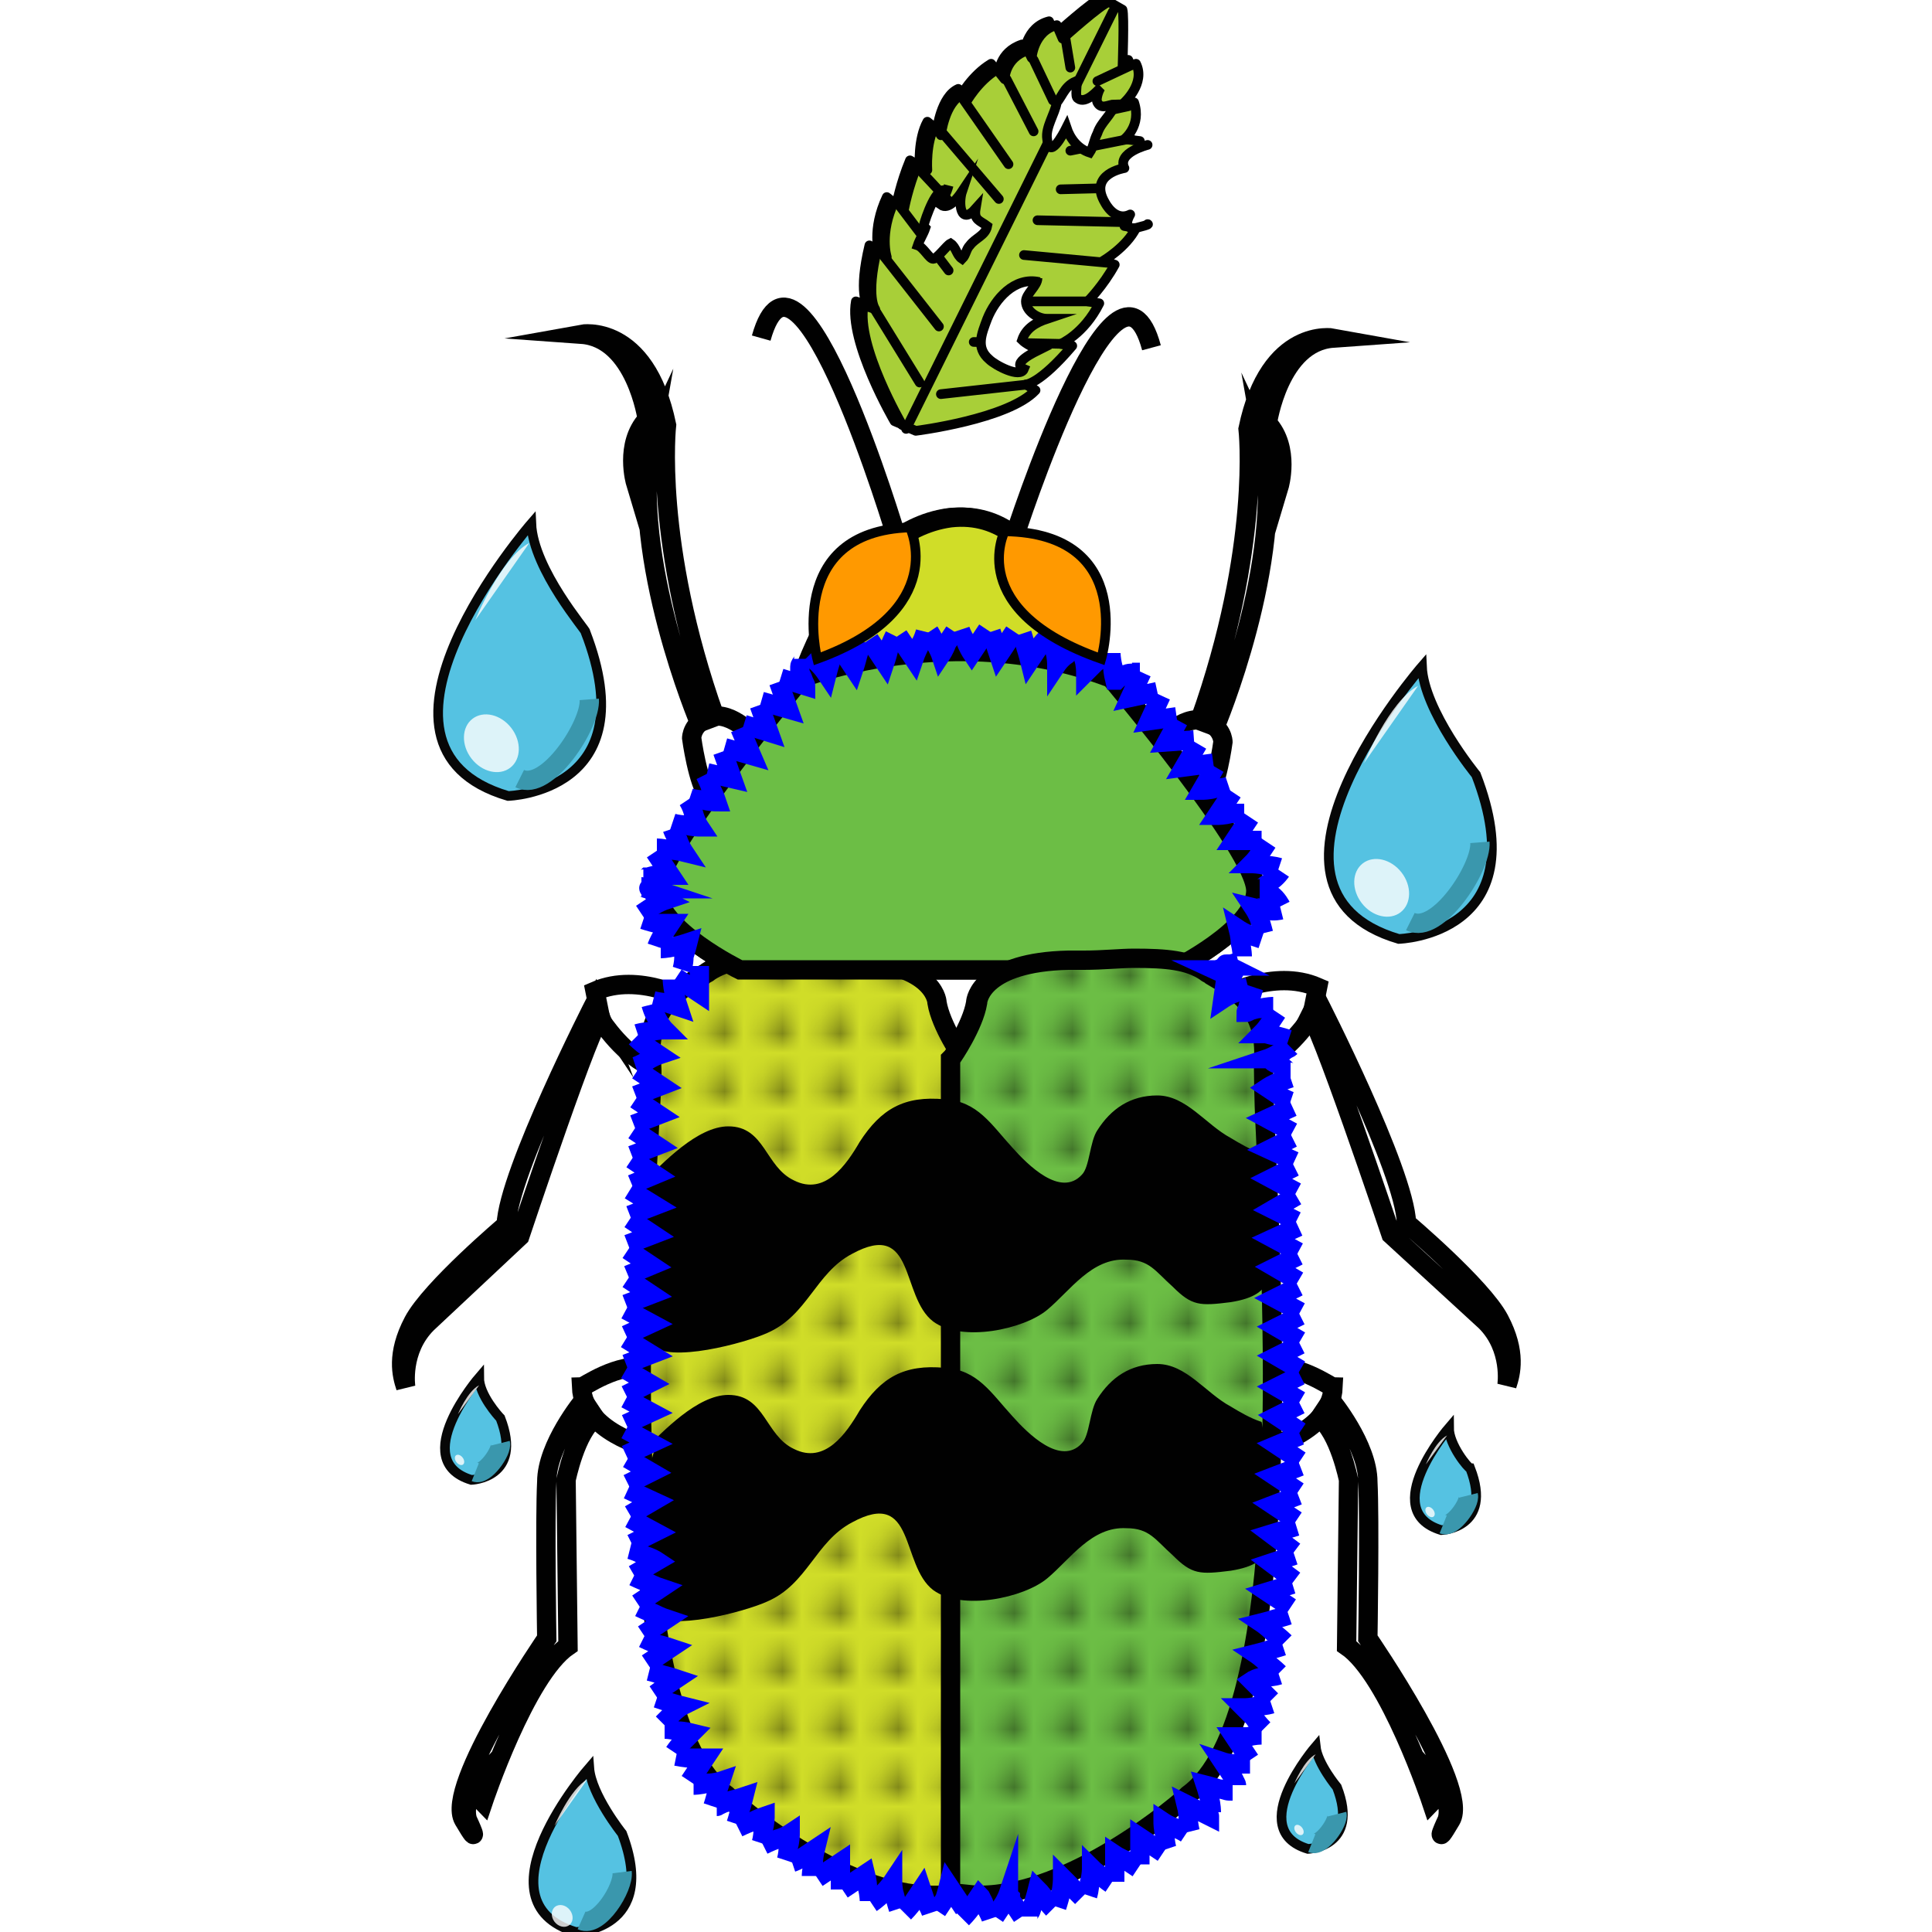 <?xml version="1.0" encoding="utf-8"?>
<!-- Generator: Adobe Illustrator 17.1.0, SVG Export Plug-In . SVG Version: 6.00 Build 0)  -->
<!DOCTYPE svg PUBLIC "-//W3C//DTD SVG 1.1//EN" "http://www.w3.org/Graphics/SVG/1.1/DTD/svg11.dtd">
<svg version="1.1" id="Layer_1" xmlns="http://www.w3.org/2000/svg" xmlns:xlink="http://www.w3.org/1999/xlink" x="0px" y="0px"
	 viewBox="0 0 100 100" enable-background="new 0 0 100 100" xml:space="preserve">
<pattern  y="100" width="2.4" height="2.4" patternUnits="userSpaceOnUse" id="SVGID_3" viewBox="4.3 -6.6 2.4 2.4" overflow="visible">
	<g>
		<polygon fill="none" points="4.3,-6.6 6.7,-6.6 6.7,-4.2 4.3,-4.2 		"/>
		<g>
			<defs>
				<rect id="SVGID_1_" x="4.3" y="-6.6" width="2.4" height="2.4"/>
			</defs>
			<clipPath id="SVGID_2_">
				<use xlink:href="#SVGID_1_"  overflow="visible"/>
			</clipPath>
			<g clip-path="url(#SVGID_2_)">
				<polygon fill="none" points="4.8,-10.9 10.9,-10.9 10.9,-4.8 4.8,-4.8 				"/>
				<polygon fill="none" points="10.9,-4.8 4.8,-4.8 4.8,-10.9 10.9,-10.9 				"/>
			</g>
			<g clip-path="url(#SVGID_2_)">
				<polygon fill="none" points="2.4,-10.9 8.5,-10.9 8.5,-4.8 2.4,-4.8 				"/>
				<polygon fill="none" points="8.5,-4.8 2.4,-4.8 2.4,-10.9 8.5,-10.9 				"/>
			</g>
			<g clip-path="url(#SVGID_2_)">
				<polygon fill="none" points="0,-10.9 6.1,-10.9 6.1,-4.8 0,-4.8 				"/>
				<polygon fill="none" points="6.1,-4.8 0,-4.8 0,-10.9 6.1,-10.9 				"/>
			</g>
			<g clip-path="url(#SVGID_2_)">
				<polygon fill="none" points="4.8,-8.5 10.9,-8.5 10.9,-2.4 4.8,-2.4 				"/>
				<polygon fill="none" points="10.9,-2.4 4.8,-2.4 4.8,-8.5 10.9,-8.5 				"/>
			</g>
			<g clip-path="url(#SVGID_2_)">
				<polygon fill="none" points="2.4,-8.5 8.5,-8.5 8.5,-2.4 2.4,-2.4 				"/>
				<g>
					<polygon fill="none" points="8.5,-2.4 2.4,-2.4 2.4,-8.5 8.5,-8.5 					"/>
					<path fill="#010101" d="M6-5.4c0,0.2-0.3,0.5-0.5,0.5C5.2-4.9,5-5.2,5-5.4c0-0.5,0.3-0.5,0.5-0.5C5.7-6,6-6,6-5.4z"/>
				</g>
			</g>
			<g clip-path="url(#SVGID_2_)">
				<polygon fill="none" points="0,-8.5 6.1,-8.5 6.1,-2.4 0,-2.4 				"/>
				<polygon fill="none" points="6.1,-2.4 0,-2.4 0,-8.5 6.1,-8.5 				"/>
			</g>
			<g clip-path="url(#SVGID_2_)">
				<polygon fill="none" points="4.8,-6.1 10.9,-6.1 10.9,0 4.8,0 				"/>
				<polygon fill="none" points="10.9,0 4.8,0 4.8,-6.1 10.9,-6.1 				"/>
			</g>
			<g clip-path="url(#SVGID_2_)">
				<polygon fill="none" points="2.4,-6.1 8.5,-6.1 8.5,0 2.4,0 				"/>
				<polygon fill="none" points="8.5,0 2.4,0 2.4,-6.1 8.5,-6.1 				"/>
			</g>
			<g clip-path="url(#SVGID_2_)">
				<polygon fill="none" points="0,-6.1 6.1,-6.1 6.1,0 0,0 				"/>
				<polygon fill="none" points="6.1,0 0,0 0,-6.1 6.1,-6.1 				"/>
			</g>
		</g>
	</g>
</pattern>
<g id="legs">
	<path fill="#FFFFFF" stroke="#010101" stroke-miterlimit="10" d="M63.3,51.6c0,0,2.6-1.5,4.9-0.5l-0.3,1.5c0,0-1.2,1.9-2.8,2.5
		C65,55.2,64.8,52.1,63.3,51.6z"/>
	<path fill="#FFFFFF" stroke="#010101" stroke-miterlimit="10" d="M68.2,51.8c0,0,4.5,8.8,4.6,11.5c0,0,3.9,3.3,4.8,5
		s0.6,2.8,0.4,3.4c0,0,0.3-1.9-1.1-3.3L72,63.9c0,0-3.9-11.6-4.2-11.3L68.2,51.8z"/>
	<path fill="#FFFFFF" stroke="#010101" stroke-miterlimit="10" d="M35.7,51.8c0,0-2.6-1.5-4.9-0.5l0.3,1.5c0,0,1.2,1.9,2.8,2.5
		C33.9,55.3,34.1,52.3,35.7,51.8z"/>
	<path fill="#FFFFFF" stroke="#010101" stroke-miterlimit="10" d="M30.8,51.9c0,0-4.5,8.8-4.6,11.5c0,0-3.9,3.3-4.8,5
		s-0.6,2.8-0.4,3.4c0,0-0.3-1.9,1.1-3.3l4.8-4.5c0,0,3.9-11.7,4.2-11.3L30.8,51.9z"/>
	<path fill="#FFFFFF" stroke="#010101" stroke-miterlimit="10" d="M65.6,70.8v4.1c0,0,3.3-0.8,3.4-3.1
		C68.9,71.8,67.1,70.5,65.6,70.8z"/>
	<path fill="#FFFFFF" stroke="#010101" stroke-miterlimit="10" d="M68.9,72.5c0,0,1.9,2.3,1.9,4.2c0.1,1.9,0,8.1,0,8.1
		s5.3,7.7,4.3,9.4c-1,1.7-0.2,0-0.2,0s0.4-1-0.8-2.3c0,0,0.3,1.1,0,1.4c0,0-2.2-6.6-4.4-8.1l0.1-8.6c0,0-0.5-2.5-1.5-3.2L68.9,72.5z
		"/>
	<path fill="#FFFFFF" stroke="#010101" stroke-miterlimit="10" d="M33.5,70.8v4.1c0,0-3.3-0.8-3.4-3.1C30.2,71.8,32,70.5,33.5,70.8z
		"/>
	<path fill="#FFFFFF" stroke="#010101" stroke-miterlimit="10" d="M30.2,72.5c0,0-1.9,2.3-1.9,4.2c-0.1,1.9,0,8.1,0,8.1
		S23,92.5,24,94.2s0.2,0,0.2,0s-0.4-1,0.8-2.3c0,0-0.3,1.1,0,1.4c0,0,2.2-6.6,4.4-8.1l-0.1-8.6c0,0,0.5-2.5,1.5-3.2L30.2,72.5z"/>
	<path fill="#FFFFFF" stroke="#010101" stroke-miterlimit="10" d="M60,38.4c0,0,1.2-1.4,2.3-1.1c1,0.3,1,1.1,1,1.1s-0.3,2.3-0.9,3.1
		L60,38.4z"/>
	<path fill="#FFFFFF" stroke="#010101" stroke-miterlimit="10" d="M62.9,37.6c0,0,3.6-8.5,2.5-14.7c0,0,0.8,1.7,0.8,2.3
		c0,0,0.6-2-0.6-3.3c0,0,0.6-4.2,3.4-4.4c0,0-3.3-0.6-4.4,4.7c0,0,0.7,6.1-2.5,15.1L62.9,37.6z"/>
	<path fill="#FFFFFF" stroke="#010101" stroke-miterlimit="10" d="M39.1,38.2c0,0-1.2-1.4-2.3-1.1c-1,0.3-1,1.1-1,1.1
		s0.3,2.3,0.9,3.1L39.1,38.2z"/>
	<path fill="#FFFFFF" stroke="#010101" stroke-miterlimit="10" d="M36.2,37.4c0,0-3.6-8.5-2.5-14.7c0,0-0.8,1.7-0.8,2.3
		c0,0-0.6-2,0.6-3.3c0,0-0.6-4.2-3.4-4.4c0,0,3.3-0.6,4.4,4.7c0,0-0.7,6.1,2.5,15.1L36.2,37.4z"/>
</g>
<g id="basebody">
	<path fill="#FFFFFF" stroke="#010101" stroke-miterlimit="10" d="M46.9,31.4"/>
	<path fill="#FFFFFF" stroke="#000000" stroke-miterlimit="10" d="M49.8,97.9L49.5,98c-0.4,0.1-0.8,0.1-1.3,0.1l0,0
		c-4.8,0-10.3-4.8-10.7-5.2c-5.5-4-4.5-25.2-4-34.3c0.1-1.9,0.2-3.2,0.1-3.7c-0.2-2.7,1.5-3.7,2.7-4.4c0.1-0.1,0.2-0.1,0.3-0.2
		c0.9-0.6,2-0.7,3.7-0.7c0.7,0,1.6,0,2.6,0.1h0.8c4.4,0.1,4.7,2,4.7,2.2c0.2,1.2,1.3,2.8,1.3,2.8l0.1,0.1"/>
	<path fill="#FFFFFF" stroke="#010101" stroke-miterlimit="10" d="M41.5,35.1c0,0,2.4-7.6,7.6-8.3c5.3-0.6,6.6,7.3,6.6,7.3
		S53,39.8,41.5,35.1z"/>
	<path fill="#FFFFFF" stroke="#010101" stroke-miterlimit="10" d="M57.5,35.1c0,0,7.5,8.9,7.5,11c0,2-4.3,4.1-4.3,4.1H38.3
		c0,0-4.3-2.1-4.3-4.1s7.5-11,7.5-11S49.4,32,57.5,35.1z"/>
	<path fill="#FFFFFF" stroke="#000000" stroke-miterlimit="10" d="M50.7,98.1c-0.4,0-0.9-0.1-1.3-0.1h-0.3V54.8l0.1-0.1
		c0,0,1.1-1.6,1.3-2.8c0-0.2,0.3-2.1,4.7-2.2H56c1,0,1.9-0.1,2.6-0.1c1.7,0,2.8,0.1,3.7,0.7c0.1,0.1,0.2,0.1,0.3,0.2
		c1.2,0.7,2.9,1.7,2.7,4.4c0,0.4,0,1.8,0.1,3.7c0.4,9.1,1.5,30.3-4,34.3C61,93.3,55.5,98.1,50.7,98.1z"/>
</g>
<g id="bodycolor">
	<path fill="#6CBE45" stroke="#010101" stroke-miterlimit="10" d="M47.1,31.4"/>
	<path fill="#D0DD28" stroke="#010101" stroke-miterlimit="10" d="M49.9,97.9L49.6,98c-0.4,0.1-0.8,0.1-1.3,0.1l0,0
		c-4.8,0-10.3-4.8-10.7-5.2c-5.5-4-4.5-25.2-4-34.3c0.1-1.9,0.2-3.2,0.1-3.7c-0.2-2.7,1.5-3.7,2.7-4.4c0.1-0.1,0.2-0.1,0.3-0.2
		c0.9-0.6,2-0.7,3.7-0.7c0.7,0,1.6,0,2.6,0.1h0.8c4.4,0.1,4.7,2,4.7,2.2c0.2,1.2,1.3,2.8,1.3,2.8l0.1,0.1"/>
	<path fill="#D0DD28" stroke="#010101" stroke-miterlimit="10" d="M41.6,35.1c0,0,2.4-7.6,7.6-8.3c5.3-0.6,6.6,7.3,6.6,7.3
		S53.1,39.8,41.6,35.1z"/>
	<path fill="#6CBE45" stroke="#010101" stroke-miterlimit="10" d="M57.5,35.1c0,0,7.5,8.9,7.5,11c0,2-4.3,4.1-4.3,4.1H38.3
		c0,0-4.3-2.1-4.3-4.1s7.5-11,7.5-11S49.4,32,57.5,35.1z"/>
	<path fill="#6CBE45" stroke="#010101" stroke-miterlimit="10" d="M50.7,98.1c-0.4,0-0.9-0.1-1.3-0.1h-0.2V54.8l0.1-0.1
		c0,0,1.1-1.6,1.3-2.8c0-0.2,0.3-2.1,4.7-2.2h0.8c1,0,1.9-0.1,2.6-0.1c1.7,0,2.8,0.1,3.7,0.7c0.1,0.1,0.2,0.1,0.3,0.2
		c1.2,0.7,2.9,1.7,2.7,4.4c0,0.4,0,1.8,0.1,3.7c0.4,9.1,1.5,30.3-4,34.3C61.1,93.3,55.5,98.1,50.7,98.1z"/>
</g>
<g id="antennae">
	<path fill="none" stroke="#010101" stroke-miterlimit="10" d="M52.5,27.8c0,0,5.3-16.5,7.1-9.8"/>
	<path fill="none" stroke="#010101" stroke-miterlimit="10" d="M46.4,27.8c0,0-5.1-17.1-7-10.3"/>
</g>
<g id="markings">
	<path fill="#010101" d="M33.3,75.1c1-1,2.8-2.9,4.4-2.9c1.9,0,1.9,2.1,3.4,2.8c1.6,0.8,2.7-0.8,3.4-2c1.1-1.7,2.3-2.4,4.4-2.2
		c1.7,0.1,2.4,1.3,3.5,2.5c0.8,0.9,2.5,2.6,3.6,1.4c0.4-0.4,0.4-1.7,0.8-2.3c0.7-1.1,1.7-1.8,3.1-1.8c1.5,0,2.5,1.5,3.8,2.2
		c0.5,0.3,1,0.6,1.6,0.8c0.3,1.4,0.4,2.7,0.4,4.1c0,2,0.5,3.2-2,3.6c-1.6,0.2-2,0.2-3-0.8c-0.9-0.8-1.2-1.4-2.4-1.4
		c-1.8-0.1-2.9,1.6-4.1,2.6c-1.2,1-4.4,1.7-5.9,0.6c-1.7-1.3-0.9-5.3-4.2-3.5c-1.9,1-2.3,3.2-4.4,4.1c-1.1,0.5-5.1,1.6-6,0.6
		s-0.3-8.4,0.4-8.8"/>
	<path fill="#010101" d="M33.3,61.2c1-1,2.8-2.9,4.4-2.9c1.9,0,1.9,2.1,3.4,2.8c1.6,0.8,2.7-0.8,3.4-2c1.1-1.7,2.3-2.4,4.4-2.2
		c1.7,0.1,2.4,1.3,3.5,2.5c0.8,0.9,2.5,2.6,3.6,1.4c0.4-0.4,0.4-1.7,0.8-2.3c0.7-1.1,1.7-1.8,3.1-1.8c1.5,0,2.5,1.5,3.8,2.2
		c0.5,0.3,1,0.6,1.6,0.8c0.3,1.4,0.4,2.7,0.4,4.1c0,2,0.5,3.2-2,3.6c-1.6,0.2-2,0.2-3-0.8c-0.9-0.8-1.2-1.4-2.4-1.4
		c-1.8-0.1-2.9,1.6-4.1,2.6c-1.2,1-4.4,1.7-5.9,0.6c-1.7-1.3-0.9-5.3-4.2-3.5c-1.9,1-2.3,3.2-4.4,4.1c-1.1,0.5-5.1,1.6-6,0.6
		s-0.3-8.4,0.4-8.8"/>
</g>
<g id="dots">
	<path fill="url(#SVGID_3)" d="M49.5,54.8c0,0,1.2-1.7,1.4-3c0,0,0.2-1.8,4.3-1.9s5.7-0.2,6.9,0.6c1.2,0.7,3,1.6,2.8,4.3
		c-0.2,2.7,2.8,33.4-3.8,38.1c0,0-6.7,6-11.7,5L49.5,54.8L49.5,54.8z"/>
	<path fill="url(#SVGID_3)" d="M49.5,54.8c0,0-1.2-1.7-1.4-3c0,0-0.2-1.8-4.3-1.9s-5.7-0.2-6.9,0.6c-1.2,0.7-3,1.6-2.8,4.3
		s-2.8,33.4,3.8,38.1c0,0,6.7,6,11.7,5L49.5,54.8L49.5,54.8z"/>
</g>
<g id="fur">
	<g>
		<g>
			<path fill="none" stroke="#0000FF" stroke-miterlimit="10" d="M50.3,25.1"/>
		</g>
	</g>
	<g>
		<g>
			<path fill="none" stroke="#0000FF" stroke-miterlimit="10" d="M-0.3,97.5"/>
		</g>
	</g>
	<g>
		<g>
			<g>
				<g>
					<path fill="none" stroke="#0000FF" stroke-miterlimit="10" d="M63.5,50.3l-0.2,1.4c0,0,0.3-0.2,0.6-0.3
						c0.3-0.2,0.7-0.3,0.7-0.3"/>
				</g>
				<g>
					<path fill="none" stroke="#0000FF" stroke-miterlimit="10" d="M64.9,51.1c0,0-0.1,0.3-0.2,0.7c-0.1,0.2-0.1,0.3-0.1,0.4
						c-0.1,0.1-0.1,0.2-0.1,0.2s0.1,0,0.2-0.1c0.1,0,0.3-0.1,0.5-0.1c0.4-0.1,0.7-0.1,0.7-0.1"/>
				</g>
				<g>
					<path fill="none" stroke="#0000FF" stroke-miterlimit="10" d="M66.1,52.4c0,0-0.2,0.3-0.4,0.6s-0.4,0.5-0.4,0.5s0.1,0,0.2,0
						s0.3,0.1,0.5,0.1c0.4,0.1,0.7,0.2,0.7,0.2"/>
				</g>
				<g>
					<path fill="none" stroke="#0000FF" stroke-miterlimit="10" d="M66.8,54.2c0,0-0.1,0.1-0.2,0.1c-0.1,0.1-0.2,0.2-0.4,0.2
						c-0.3,0.2-0.6,0.3-0.6,0.3s0.1,0,0.2,0.1s0.3,0.2,0.4,0.2c0.2,0.1,0.3,0.2,0.4,0.3s0.2,0.1,0.2,0.1"/>
				</g>
				<g>
					<path fill="none" stroke="#0000FF" stroke-miterlimit="10" d="M66.8,55.8c0,0-0.3,0.1-0.6,0.2c-0.3,0.1-0.6,0.3-0.6,0.3
						s0.3,0.2,0.6,0.4s0.6,0.3,0.6,0.3"/>
				</g>
				<g>
					<polyline fill="none" stroke="#0000FF" stroke-miterlimit="10" points="66.9,57.3 65.6,57.9 66.9,58.6 					"/>
				</g>
				<g>
					<polyline fill="none" stroke="#0000FF" stroke-miterlimit="10" points="66.9,58.9 65.7,59.5 67,60.1 					"/>
				</g>
				<g>
					<polyline fill="none" stroke="#0000FF" stroke-miterlimit="10" points="67,60.4 65.8,61 67.1,61.7 					"/>
				</g>
				<g>
					<polyline fill="none" stroke="#0000FF" stroke-miterlimit="10" points="67.1,61.9 65.9,62.6 67.1,63.2 					"/>
				</g>
				<g>
					<polyline fill="none" stroke="#0000FF" stroke-miterlimit="10" points="67.2,63.5 65.9,64.1 67.2,64.8 					"/>
				</g>
				<g>
					<polyline fill="none" stroke="#0000FF" stroke-miterlimit="10" points="67.2,65 66,65.6 67.2,66.3 					"/>
				</g>
				<g>
					<polyline fill="none" stroke="#0000FF" stroke-miterlimit="10" points="67.2,66.6 66,67.2 67.3,67.9 					"/>
				</g>
				<g>
					<polyline fill="none" stroke="#0000FF" stroke-miterlimit="10" points="67.3,68.1 66.1,68.7 67.3,69.4 					"/>
				</g>
				<g>
					<polyline fill="none" stroke="#0000FF" stroke-miterlimit="10" points="67.3,69.6 66.1,70.2 67.3,70.9 					"/>
				</g>
				<g>
					<polyline fill="none" stroke="#0000FF" stroke-miterlimit="10" points="67.3,71.2 66.1,71.8 67.3,72.5 					"/>
				</g>
				<g>
					<polyline fill="none" stroke="#0000FF" stroke-miterlimit="10" points="67.3,72.7 66.1,73.3 67.3,74.1 					"/>
				</g>
				<g>
					<polyline fill="none" stroke="#0000FF" stroke-miterlimit="10" points="67.3,74.3 66.1,74.8 67.3,75.6 					"/>
				</g>
				<g>
					<polyline fill="none" stroke="#0000FF" stroke-miterlimit="10" points="67.3,75.9 66,76.4 67.2,77.2 					"/>
				</g>
				<g>
					<polyline fill="none" stroke="#0000FF" stroke-miterlimit="10" points="67.2,77.4 65.9,77.9 67.1,78.7 					"/>
				</g>
				<g>
					<polyline fill="none" stroke="#0000FF" stroke-miterlimit="10" points="67.1,79 65.8,79.4 67,80.3 					"/>
				</g>
				<g>
					<path fill="none" stroke="#0000FF" stroke-miterlimit="10" d="M67,80.5c0,0-0.3,0.1-0.6,0.2c-0.3,0.1-0.6,0.2-0.6,0.2l1.2,0.9"
						/>
				</g>
				<g>
					<path fill="none" stroke="#0000FF" stroke-miterlimit="10" d="M66.9,82l-1.3,0.4c0,0,0.3,0.2,0.6,0.4c0.3,0.2,0.6,0.4,0.6,0.4"
						/>
				</g>
				<g>
					<path fill="none" stroke="#0000FF" stroke-miterlimit="10" d="M66.7,83.6c0,0-0.3,0.1-0.7,0.2c-0.3,0.1-0.7,0.2-0.7,0.2
						s0.3,0.2,0.6,0.5c0.3,0.2,0.6,0.5,0.6,0.5"/>
				</g>
				<g>
					<path fill="none" stroke="#0000FF" stroke-miterlimit="10" d="M66.4,85.2c0,0-0.3,0.1-0.7,0.2c-0.3,0.1-0.7,0.2-0.7,0.2
						s0.3,0.2,0.6,0.5c0.3,0.2,0.6,0.5,0.6,0.5"/>
				</g>
				<g>
					<path fill="none" stroke="#0000FF" stroke-miterlimit="10" d="M66.2,86.7c0,0-0.3,0.1-0.7,0.1S64.8,87,64.8,87s0.2,0.2,0.5,0.5
						s0.5,0.5,0.5,0.5"/>
				</g>
				<g>
					<path fill="none" stroke="#0000FF" stroke-miterlimit="10" d="M65.8,88.2c0,0-0.3,0.1-0.7,0.1c-0.3,0.1-0.7,0.1-0.7,0.1
						s0.2,0.2,0.5,0.5c0.2,0.3,0.5,0.6,0.5,0.6"/>
				</g>
				<g>
					<path fill="none" stroke="#0000FF" stroke-miterlimit="10" d="M65.3,89.8c0,0-0.4,0-0.7,0.1c-0.3,0-0.7,0-0.7,0
						s0.2,0.3,0.4,0.6c0.2,0.3,0.4,0.6,0.4,0.6"/>
				</g>
				<g>
					<path fill="none" stroke="#0000FF" stroke-miterlimit="10" d="M64.7,91.3c0,0-0.3,0-0.7,0s-0.7-0.1-0.7-0.1s0.2,0.3,0.4,0.6
						c0.1,0.2,0.2,0.3,0.2,0.4c0.1,0.1,0.1,0.2,0.1,0.2"/>
				</g>
				<g>
					<path fill="none" stroke="#0000FF" stroke-miterlimit="10" d="M63.8,92.7c0,0-0.1,0-0.2,0c-0.1,0-0.3-0.1-0.5-0.1
						c-0.3-0.1-0.7-0.2-0.7-0.2s0.1,0.3,0.2,0.7c0.1,0.3,0.1,0.7,0.1,0.7"/>
				</g>
				<g>
					<path fill="none" stroke="#0000FF" stroke-miterlimit="10" d="M62.6,94L62.6,94C62.6,93.9,62.6,93.9,62.6,94
						c-0.4-0.2-0.8-0.4-1.2-0.6c0,0,0.1,0.4,0.1,0.7s0.1,0.7,0.1,0.7"/>
				</g>
				<g>
					<path fill="none" stroke="#0000FF" stroke-miterlimit="10" d="M61.4,94.9c0,0-0.3-0.2-0.6-0.3s-0.6-0.3-0.6-0.3s0,0.4,0.1,0.7
						c0,0.4,0.1,0.7,0.1,0.7"/>
				</g>
				<g>
					<path fill="none" stroke="#0000FF" stroke-miterlimit="10" d="M60.2,95.9c0,0-0.3-0.2-0.6-0.4c-0.3-0.2-0.6-0.4-0.6-0.4
						s0,0.4,0,0.7c0,0.4,0,0.7,0,0.7"/>
				</g>
				<g>
					<path fill="none" stroke="#0000FF" stroke-miterlimit="10" d="M58.9,96.7c0,0-0.3-0.2-0.6-0.4C58,96.2,57.7,96,57.7,96
						s0,0.4,0,0.7c0,0.4,0,0.7,0,0.7"/>
				</g>
				<g>
					<path fill="none" stroke="#0000FF" stroke-miterlimit="10" d="M57.5,97.5c0,0-0.3-0.2-0.5-0.4c-0.3-0.2-0.5-0.4-0.5-0.4
						s0,0.4-0.1,0.7c0,0.4-0.1,0.7-0.1,0.7"/>
				</g>
				<g>
					<path fill="none" stroke="#0000FF" stroke-miterlimit="10" d="M56,98.2c0,0-0.2-0.2-0.5-0.5c-0.2-0.2-0.5-0.5-0.5-0.5
						s0,0.5-0.1,0.8c-0.1,0.4-0.2,0.7-0.2,0.7"/>
				</g>
				<g>
					<path fill="none" stroke="#0000FF" stroke-miterlimit="10" d="M54.5,98.8c0,0-0.2-0.2-0.4-0.5s-0.4-0.5-0.4-0.5
						s-0.1,0.4-0.2,0.7c-0.1,0.2-0.1,0.4-0.2,0.5c-0.1,0.1-0.1,0.2-0.1,0.2"/>
				</g>
				<g>
					<path fill="none" stroke="#0000FF" stroke-miterlimit="10" d="M52.9,99.2c0,0-0.2-0.3-0.4-0.6c-0.1-0.1-0.2-0.3-0.2-0.4
						c-0.1-0.1-0.1-0.2-0.1-0.2s-0.1,0.3-0.3,0.6c-0.2,0.3-0.4,0.6-0.4,0.6"/>
				</g>
				<g>
					<path fill="none" stroke="#0000FF" stroke-miterlimit="10" d="M51.3,99.3c0,0-0.1-0.3-0.3-0.6c-0.1-0.2-0.1-0.3-0.2-0.4
						c0-0.1-0.1-0.2-0.1-0.2s-0.2,0.3-0.4,0.6s-0.5,0.6-0.5,0.6"/>
				</g>
			</g>
		</g>
	</g>
	<g>
		<g>
			<path fill="none" stroke="#0000FF" stroke-miterlimit="10" d="M59.3,50.2"/>
		</g>
	</g>
	<g>
		<g>
			<path fill="none" stroke="#0000FF" stroke-miterlimit="10" d="M43.8,49.9"/>
		</g>
	</g>
	<g>
		<g>
			<path fill="none" stroke="#0000FF" stroke-miterlimit="10" d="M40.4,49.8"/>
		</g>
	</g>
	<g>
		<g>
			<g>
				<g>
					<path fill="none" stroke="#0000FF" stroke-miterlimit="10" d="M49.9,98.8c0,0-0.2-0.3-0.4-0.6c-0.2-0.3-0.4-0.6-0.4-0.6
						S49,98,48.9,98.3c-0.2,0.3-0.4,0.6-0.4,0.6"/>
				</g>
				<g>
					<path fill="none" stroke="#0000FF" stroke-miterlimit="10" d="M48.2,99c0,0-0.1-0.3-0.3-0.6c-0.1-0.3-0.2-0.6-0.2-0.6
						s-0.2,0.3-0.4,0.6c-0.2,0.3-0.5,0.6-0.5,0.6"/>
				</g>
				<g>
					<path fill="none" stroke="#0000FF" stroke-miterlimit="10" d="M46.5,98.8c0,0-0.1-0.3-0.2-0.7c-0.1-0.3-0.1-0.7-0.1-0.7
						S46,97.7,45.7,98s-0.6,0.5-0.6,0.5"/>
				</g>
				<g>
					<path fill="none" stroke="#0000FF" stroke-miterlimit="10" d="M45,98.4c0,0,0-0.3-0.1-0.7c0-0.3-0.1-0.7-0.1-0.7
						s-0.3,0.2-0.6,0.4c-0.3,0.2-0.6,0.4-0.6,0.4"/>
				</g>
				<g>
					<path fill="none" stroke="#0000FF" stroke-miterlimit="10" d="M43.5,97.8c0,0,0-0.3,0-0.7c0-0.3,0-0.7,0-0.7s-0.3,0.2-0.6,0.4
						c-0.3,0.2-0.6,0.4-0.6,0.4"/>
				</g>
				<g>
					<path fill="none" stroke="#0000FF" stroke-miterlimit="10" d="M42,97.1c0,0,0-0.3,0.1-0.7c0-0.3,0.1-0.7,0.1-0.7
						s-0.3,0.2-0.6,0.4c-0.3,0.2-0.6,0.3-0.6,0.3"/>
				</g>
				<g>
					<path fill="none" stroke="#0000FF" stroke-miterlimit="10" d="M40.7,96.3c0,0,0.1-0.3,0.1-0.7c0.1-0.3,0.1-0.7,0.1-0.7
						s-0.3,0.2-0.7,0.3c-0.3,0.1-0.7,0.3-0.7,0.3"/>
				</g>
				<g>
					<path fill="none" stroke="#0000FF" stroke-miterlimit="10" d="M39.4,95.4c0,0,0.1-0.3,0.1-0.7c0.1-0.3,0.1-0.7,0.1-0.7
						s-0.3,0.1-0.7,0.3c-0.3,0.1-0.7,0.3-0.7,0.3"/>
				</g>
				<g>
					<path fill="none" stroke="#0000FF" stroke-miterlimit="10" d="M38.1,94.4c0,0,0.1-0.3,0.2-0.7c0.1-0.3,0.2-0.7,0.2-0.7
						s-0.3,0.1-0.7,0.2c-0.2,0.1-0.3,0.1-0.5,0.2c-0.2,0-0.1,0.1-0.2,0.1"/>
				</g>
				<g>
					<path fill="none" stroke="#0000FF" stroke-miterlimit="10" d="M36.9,93.5c0,0,0.1-0.3,0.2-0.7c0.1-0.3,0.2-0.6,0.2-0.6
						s-0.3,0.1-0.7,0.1c-0.4,0.1-0.7,0.1-0.7,0.1"/>
				</g>
				<g>
					<path fill="none" stroke="#0000FF" stroke-miterlimit="10" d="M35.7,92.2c0,0,0.2-0.3,0.4-0.6s0.4-0.6,0.4-0.6s-0.4,0-0.7,0
						S35,90.9,35,90.9"/>
				</g>
				<g>
					<path fill="none" stroke="#0000FF" stroke-miterlimit="10" d="M34.9,90.7c0,0,0.2-0.3,0.4-0.5s0.5-0.5,0.5-0.5
						s-0.4-0.1-0.7-0.1c-0.4-0.1-0.7-0.1-0.7-0.1"/>
				</g>
				<g>
					<path fill="none" stroke="#0000FF" stroke-miterlimit="10" d="M34.3,89.2c0,0,0.2-0.2,0.5-0.5s0.5-0.4,0.5-0.4
						s-0.4-0.1-0.7-0.2S34,87.9,34,87.9"/>
				</g>
				<g>
					<path fill="none" stroke="#0000FF" stroke-miterlimit="10" d="M33.9,87.7c0,0,0.3-0.2,0.5-0.4c0.3-0.2,0.6-0.4,0.6-0.4
						s-0.3-0.1-0.7-0.2c-0.3-0.1-0.7-0.2-0.7-0.2"/>
				</g>
				<g>
					<path fill="none" stroke="#0000FF" stroke-miterlimit="10" d="M33.5,86.1c0,0,0.3-0.2,0.6-0.4c0.3-0.2,0.6-0.4,0.6-0.4
						s-0.3-0.1-0.7-0.2c-0.3-0.1-0.7-0.3-0.7-0.3"/>
				</g>
				<g>
					<path fill="none" stroke="#0000FF" stroke-miterlimit="10" d="M33.3,84.6c0,0,0.3-0.2,0.6-0.4c0.3-0.2,0.6-0.4,0.6-0.4
						s-0.3-0.1-0.7-0.3c-0.3-0.1-0.7-0.3-0.7-0.3"/>
				</g>
				<g>
					<path fill="none" stroke="#0000FF" stroke-miterlimit="10" d="M33,83c0,0,0.3-0.2,0.6-0.4c0.3-0.2,0.6-0.4,0.6-0.4
						s-0.3-0.1-0.7-0.3c-0.3-0.1-0.7-0.3-0.7-0.3"/>
				</g>
				<g>
					<path fill="none" stroke="#0000FF" stroke-miterlimit="10" d="M32.8,81.5l1.2-0.7c0,0-0.3-0.2-0.7-0.3
						c-0.3-0.2-0.7-0.3-0.7-0.3"/>
				</g>
				<g>
					<polyline fill="none" stroke="#0000FF" stroke-miterlimit="10" points="32.7,79.9 33.9,79.3 32.6,78.6 					"/>
				</g>
				<g>
					<polyline fill="none" stroke="#0000FF" stroke-miterlimit="10" points="32.6,78.4 33.8,77.7 32.5,77.1 					"/>
				</g>
				<g>
					<polyline fill="none" stroke="#0000FF" stroke-miterlimit="10" points="32.5,76.8 33.7,76.2 32.5,75.5 					"/>
				</g>
				<g>
					<polyline fill="none" stroke="#0000FF" stroke-miterlimit="10" points="32.4,75.3 33.7,74.7 32.4,74 					"/>
				</g>
				<g>
					<polyline fill="none" stroke="#0000FF" stroke-miterlimit="10" points="32.4,73.7 33.7,73.1 32.4,72.4 					"/>
				</g>
				<g>
					<polyline fill="none" stroke="#0000FF" stroke-miterlimit="10" points="32.4,72.2 33.6,71.6 32.4,70.9 					"/>
				</g>
				<g>
					<polyline fill="none" stroke="#0000FF" stroke-miterlimit="10" points="32.4,70.6 33.7,70.1 32.4,69.3 					"/>
				</g>
				<g>
					<polyline fill="none" stroke="#0000FF" stroke-miterlimit="10" points="32.4,69.1 33.7,68.5 32.4,67.8 					"/>
				</g>
				<g>
					<polyline fill="none" stroke="#0000FF" stroke-miterlimit="10" points="32.4,67.5 33.7,67 32.5,66.2 					"/>
				</g>
				<g>
					<polyline fill="none" stroke="#0000FF" stroke-miterlimit="10" points="32.5,66 33.7,65.5 32.5,64.7 					"/>
				</g>
				<g>
					<polyline fill="none" stroke="#0000FF" stroke-miterlimit="10" points="32.5,64.4 33.8,63.9 32.6,63.1 					"/>
				</g>
				<g>
					<polyline fill="none" stroke="#0000FF" stroke-miterlimit="10" points="32.6,62.9 33.9,62.4 32.6,61.6 					"/>
				</g>
				<g>
					<polyline fill="none" stroke="#0000FF" stroke-miterlimit="10" points="32.7,61.3 33.9,60.8 32.7,60 					"/>
				</g>
				<g>
					<polyline fill="none" stroke="#0000FF" stroke-miterlimit="10" points="32.7,59.8 34,59.3 32.8,58.5 					"/>
				</g>
				<g>
					<polyline fill="none" stroke="#0000FF" stroke-miterlimit="10" points="32.8,58.2 34.1,57.7 32.9,56.9 					"/>
				</g>
				<g>
					<path fill="none" stroke="#0000FF" stroke-miterlimit="10" d="M32.9,56.7l1.3-0.5c0,0-0.3-0.2-0.6-0.4S33,55.4,33,55.4"/>
				</g>
				<g>
					<path fill="none" stroke="#0000FF" stroke-miterlimit="10" d="M32.9,55.2c0,0,0.3-0.1,0.6-0.3s0.6-0.3,0.6-0.3
						s-0.3-0.2-0.6-0.4s-0.6-0.5-0.6-0.5"/>
				</g>
				<g>
					<path fill="none" stroke="#0000FF" stroke-miterlimit="10" d="M33,53.5c0,0,0.3-0.1,0.7-0.1c0.3-0.1,0.7-0.1,0.7-0.1
						s-0.2-0.2-0.4-0.6c-0.2-0.3-0.3-0.7-0.3-0.7"/>
				</g>
				<g>
					<path fill="none" stroke="#0000FF" stroke-miterlimit="10" d="M33.8,51.8c0,0,0.4,0.1,0.7,0.1c0.3,0.1,0.6,0.2,0.6,0.2
						s-0.1-0.3-0.2-0.7s-0.1-0.7-0.1-0.7"/>
				</g>
				<g>
					<path fill="none" stroke="#0000FF" stroke-miterlimit="10" d="M35,50.6c0,0,0.3,0.2,0.6,0.4s0.6,0.4,0.6,0.4s0-0.4,0-0.7
						c0-0.4,0-0.7,0-0.7"/>
				</g>
			</g>
		</g>
	</g>
	<g>
		<g>
			<path fill="none" stroke="#0000FF" stroke-miterlimit="10" d="M61.2,50.6"/>
		</g>
	</g>
	<g>
		<g>
			<g>
				<g>
					<path fill="none" stroke="#0000FF" stroke-miterlimit="10" d="M35.3,50.2c0,0,0.1-0.3,0.1-0.7c0.1-0.3,0.2-0.7,0.2-0.7
						s-0.3,0.1-0.7,0.2c-0.4,0.1-0.7,0.1-0.7,0.1"/>
				</g>
				<g>
					<path fill="none" stroke="#0000FF" stroke-miterlimit="10" d="M34,49c0,0,0.1-0.3,0.3-0.6s0.4-0.6,0.4-0.6s-0.4,0-0.7,0
						c-0.4-0.1-0.7-0.2-0.7-0.2"/>
				</g>
				<g>
					<path fill="none" stroke="#0000FF" stroke-miterlimit="10" d="M33.2,47.3c0,0,0.3-0.2,0.6-0.4s0.6-0.3,0.6-0.3
						c-0.2-0.1-0.3-0.2-0.5-0.3c-0.1-0.1-0.1-0.1-0.2-0.2L33.6,46c0,0-0.1-0.1,0.2,0c-0.2,0-0.3,0-0.3,0c-0.1,0-0.2-0.1-0.3-0.1"/>
				</g>
				<g>
					<path fill="none" stroke="#0000FF" stroke-miterlimit="10" d="M33.3,45.5c0,0,0.1,0,0.2-0.1c0.1,0,0.3-0.1,0.5-0.1
						c0.3,0,0.7,0,0.7,0s-0.2-0.3-0.4-0.6s-0.4-0.6-0.4-0.6"/>
				</g>
				<g>
					<path fill="none" stroke="#0000FF" stroke-miterlimit="10" d="M34,43.9c0,0,0.3,0,0.7,0.1c0.3,0,0.7,0.1,0.7,0.1
						s-0.2-0.3-0.3-0.6c-0.2-0.3-0.3-0.6-0.3-0.6"/>
				</g>
				<g>
					<path fill="none" stroke="#0000FF" stroke-miterlimit="10" d="M34.8,42.6c0,0,0.3,0.1,0.7,0.1c0.3,0.1,0.7,0.1,0.7,0.1
						s-0.2-0.3-0.3-0.7s-0.3-0.7-0.3-0.7"/>
				</g>
				<g>
					<path fill="none" stroke="#0000FF" stroke-miterlimit="10" d="M35.7,41.3c0,0,0.3,0.1,0.7,0.1c0.3,0.1,0.7,0.1,0.7,0.1
						s-0.1-0.3-0.3-0.7c-0.1-0.3-0.3-0.7-0.3-0.7"/>
				</g>
				<g>
					<polyline fill="none" stroke="#0000FF" stroke-miterlimit="10" points="36.6,40 37.9,40.3 37.4,38.9 					"/>
				</g>
				<g>
					<polyline fill="none" stroke="#0000FF" stroke-miterlimit="10" points="37.5,38.7 38.9,39.1 38.3,37.7 					"/>
				</g>
				<g>
					<polyline fill="none" stroke="#0000FF" stroke-miterlimit="10" points="38.5,37.5 39.8,37.9 39.3,36.5 					"/>
				</g>
				<g>
					<polyline fill="none" stroke="#0000FF" stroke-miterlimit="10" points="39.4,36.3 40.8,36.7 40.3,35.3 					"/>
				</g>
				<g>
					<path fill="none" stroke="#0000FF" stroke-miterlimit="10" d="M40.4,35.1l1.3,0.4c0,0,0-0.1-0.1-0.2c0-0.1-0.1-0.3-0.2-0.5
						c0-0.1,0-0.2,0-0.3s0.1-0.2,0.1-0.2c0.1-0.1,0.1-0.2,0.1-0.2"/>
				</g>
				<g>
					<path fill="none" stroke="#0000FF" stroke-miterlimit="10" d="M41.9,33.9c0,0,0.2,0.2,0.5,0.5c0.2,0.2,0.4,0.5,0.4,0.5
						s0.1-0.4,0.2-0.7c0.1-0.4,0.2-0.7,0.2-0.7"/>
				</g>
				<g>
					<path fill="none" stroke="#0000FF" stroke-miterlimit="10" d="M43.4,33.5c0,0,0.2,0.3,0.4,0.5c0.2,0.3,0.4,0.6,0.4,0.6
						s0.1-0.3,0.2-0.7c0.1-0.3,0.2-0.7,0.2-0.7"/>
				</g>
				<g>
					<path fill="none" stroke="#0000FF" stroke-miterlimit="10" d="M45,33.1c0,0,0.2,0.3,0.4,0.6s0.4,0.6,0.4,0.6s0.1-0.3,0.2-0.7
						c0.1-0.3,0.3-0.7,0.3-0.7"/>
				</g>
				<g>
					<path fill="none" stroke="#0000FF" stroke-miterlimit="10" d="M46.5,32.9c0,0,0.2,0.3,0.4,0.6s0.4,0.6,0.4,0.6s0.1-0.3,0.3-0.7
						c0.2-0.3,0.3-0.7,0.3-0.7"/>
				</g>
				<g>
					<path fill="none" stroke="#0000FF" stroke-miterlimit="10" d="M48.1,32.7c0,0,0.2,0.3,0.3,0.6c0.2,0.3,0.3,0.6,0.3,0.6
						s0.2-0.3,0.3-0.6c0.2-0.3,0.4-0.6,0.4-0.6"/>
				</g>
				<g>
					<path fill="none" stroke="#0000FF" stroke-miterlimit="10" d="M49.7,32.6c0,0,0.1,0.3,0.3,0.6c0.1,0.3,0.3,0.6,0.3,0.6
						s0.2-0.3,0.4-0.6s0.4-0.6,0.4-0.6"/>
				</g>
				<g>
					<path fill="none" stroke="#0000FF" stroke-miterlimit="10" d="M51.3,32.7c0,0,0.1,0.3,0.2,0.6c0.1,0.3,0.2,0.6,0.2,0.6
						s0.2-0.3,0.4-0.6s0.4-0.6,0.4-0.6"/>
				</g>
				<g>
					<path fill="none" stroke="#0000FF" stroke-miterlimit="10" d="M52.9,32.8c0,0,0.1,0.3,0.2,0.7c0.1,0.3,0.2,0.7,0.2,0.7
						s0.2-0.3,0.4-0.6s0.5-0.6,0.5-0.6"/>
				</g>
				<g>
					<path fill="none" stroke="#0000FF" stroke-miterlimit="10" d="M54.4,33c0,0,0.1,0.3,0.2,0.7c0.1,0.3,0.1,0.7,0.1,0.7
						s0.2-0.3,0.5-0.5c0.2-0.3,0.5-0.5,0.5-0.5"/>
				</g>
				<g>
					<path fill="none" stroke="#0000FF" stroke-miterlimit="10" d="M56,33.4c0,0,0.1,0.3,0.1,0.7c0.1,0.3,0.1,0.7,0.1,0.7
						s0.2-0.2,0.5-0.5c0.3-0.2,0.6-0.5,0.6-0.5"/>
				</g>
				<g>
					<path fill="none" stroke="#0000FF" stroke-miterlimit="10" d="M57.5,33.8c0,0,0,0.3,0.1,0.7c0,0.3,0.1,0.7,0.1,0.7s0,0,0.1,0
						l0.1-0.1C58,35,58,35,58.1,35c0.1-0.1,0.2-0.1,0.2-0.1c0.2-0.1,0.4,0,0.5-0.1c0.1,0,0.2,0,0.2,0"/>
				</g>
				<g>
					<polyline fill="none" stroke="#0000FF" stroke-miterlimit="10" points="59.1,34.8 58.5,36.1 59.9,35.8 					"/>
				</g>
				<g>
					<polyline fill="none" stroke="#0000FF" stroke-miterlimit="10" points="60.1,36 59.5,37.3 60.9,37.1 					"/>
				</g>
				<g>
					<polyline fill="none" stroke="#0000FF" stroke-miterlimit="10" points="61,37.3 60.4,38.4 61.8,38.3 					"/>
				</g>
				<g>
					<polyline fill="none" stroke="#0000FF" stroke-miterlimit="10" points="62,38.5 61.3,39.7 62.8,39.5 					"/>
				</g>
				<g>
					<path fill="none" stroke="#0000FF" stroke-miterlimit="10" d="M62.9,39.7l-0.7,1.2c0,0,0.4,0,0.7-0.1c0.4,0,0.7-0.1,0.7-0.1"/>
				</g>
				<g>
					<path fill="none" stroke="#0000FF" stroke-miterlimit="10" d="M63.8,41c0,0-0.2,0.3-0.4,0.6S63,42.2,63,42.2s0.4,0,0.7-0.1
						c0.4,0,0.7,0,0.7,0"/>
				</g>
				<g>
					<path fill="none" stroke="#0000FF" stroke-miterlimit="10" d="M64.7,42.3c0,0-0.2,0.3-0.4,0.6c-0.2,0.3-0.4,0.6-0.4,0.6
						s0.4,0,0.7,0c0.4,0,0.7,0,0.7,0"/>
				</g>
				<g>
					<path fill="none" stroke="#0000FF" stroke-miterlimit="10" d="M65.6,43.6c0,0-0.2,0.3-0.4,0.6c-0.2,0.3-0.4,0.5-0.4,0.5
						s0.4,0,0.7,0.1c0.4,0,0.7,0.1,0.7,0.1"/>
				</g>
				<g>
					<path fill="none" stroke="#0000FF" stroke-miterlimit="10" d="M66.3,45.1c0,0-0.2,0.3-0.5,0.5c-0.1,0.1-0.3,0.2-0.4,0.3
						S65.2,46,65.2,46s0.1,0,0.2,0.1c0.1,0,0.3,0.1,0.4,0.2c0.3,0.2,0.5,0.6,0.5,0.6"/>
				</g>
				<g>
					<path fill="none" stroke="#0000FF" stroke-miterlimit="10" d="M66.3,47.1c0,0-0.4,0.1-0.7,0c-0.3,0-0.7-0.1-0.7-0.1
						s0.2,0.3,0.3,0.6c0.1,0.3,0.2,0.7,0.2,0.7"/>
				</g>
				<g>
					<path fill="none" stroke="#0000FF" stroke-miterlimit="10" d="M65.3,48.6c0,0-0.3-0.1-0.6-0.2c-0.3-0.1-0.6-0.3-0.6-0.3
						s0.1,0.4,0.1,0.7c0.1,0.4,0.1,0.7,0.1,0.7"/>
				</g>
				<g>
					<path fill="none" stroke="#0000FF" stroke-miterlimit="10" d="M64.1,49.8l-0.4,0.1c-0.1,0-0.1,0-0.2,0c-0.1,0-0.1,0,0.1,0.1
						c-0.2,0-0.5,0.2-0.7,0.2l1.3,0.6"/>
				</g>
			</g>
		</g>
	</g>
</g>
<g id="leaf">
	<g>
		<path fill="#A8CF38" stroke="#010101" stroke-width="0.5" stroke-linecap="round" stroke-linejoin="round" d="M46.3,21.8
			c0,0-2.4-4.1-2-6.2l0.6,0.2c0,0-0.5-0.6,0.1-3.1l0.5,0.4c0,0-0.4-1.2,0.4-2.9l0.5,0.4c0,0,0.2-1.1,0.7-2.3l0.5,0.3
			c0,0-0.1-1.4,0.4-2.3l0.5,0.4c0,0,0.2-1.7,1.1-2.1L49.7,5c0,0,0.6-1.1,1.6-1.7l0.4,0.5c0,0,0-1.1,1.2-1.5L53,2.8
			c0,0,0.1-1.4,1.3-1.7l0.3,0.7c0,0,2-1.8,2.4-1.9l0.7,0.4c0.1,0.3,0,3,0,3l0.7-0.2c0.5,1-0.6,2-0.6,2h0.5C58.7,6.3,57.8,7,57.8,7
			l0.7,0.1c0.1,1.1-0.3,2.3-0.3,2.3l0.4-0.1c0.3,0.9-0.9,2.2-0.9,2.2l0.6,0.1c-0.5,1-1.7,1.7-1.7,1.7l0.7,0.2
			c-0.6,1.1-1.4,1.9-1.4,1.9l0.6,0.1c-0.8,1.6-2,2.1-2,2.1l0.6,0.1c-1.7,2-2.4,2-2.4,2l0.5,0.3c-1.4,1.5-6.2,2.1-6.2,2.1L46.3,21.8z
			"/>
		<path fill="#A8CF38" stroke="#010101" stroke-width="0.5" stroke-linecap="round" stroke-linejoin="round" d="M46.7,22
			c0,0-2.4-4.1-2-6.2l0.6,0.2c0,0-0.5-0.6,0.1-3.1l0.5,0.4c0,0-0.4-1.2,0.4-2.9l0.5,0.4c0,0,0.2-1.1,0.7-2.3L48,8.8
			c0,0-0.1-1.4,0.4-2.3L48.7,7c0,0,0.2-1.7,1.1-2.1L50,5.3c0,0,0.6-1.1,1.6-1.7L52,4.1c0,0,0-1.1,1.2-1.5L53.4,3
			c0,0,0.1-1.4,1.3-1.7L55,2c0,0,2-1.8,2.4-1.9l0.7,0.4c0.1,0.3,0,3,0,3l0.7-0.2c0.5,1-0.6,2-0.6,2h0.5c0.4,1.2-0.5,1.9-0.5,1.9
			L59,7.3c0.1,1.1-0.3,2.3-0.3,2.3l0.4-0.1c0.3,0.9-0.9,2.2-0.9,2.2l0.6,0.1c-0.5,1-1.7,1.7-1.7,1.7l0.6,0.2
			c-0.6,1.1-1.4,1.9-1.4,1.9l0.6,0.1c-0.8,1.6-2,2.1-2,2.1l0.6,0.1c-1.7,2-2.4,2-2.4,2l0.5,0.3c-1.4,1.5-6.2,2.1-6.2,2.1L46.7,22z"
			/>
		
			<line fill="none" stroke="#010101" stroke-width="0.5" stroke-linecap="round" stroke-linejoin="round" x1="57.6" y1="0.6" x2="46.9" y2="22.2"/>
		<g>
			
				<line fill="none" stroke="#010101" stroke-width="0.5" stroke-linecap="round" stroke-linejoin="round" x1="55.1" y1="1.7" x2="55.4" y2="3.5"/>
			
				<line fill="none" stroke="#010101" stroke-width="0.5" stroke-linecap="round" stroke-linejoin="round" x1="53.5" y1="3.1" x2="54.5" y2="5.2"/>
			
				<line fill="none" stroke="#010101" stroke-width="0.5" stroke-linecap="round" stroke-linejoin="round" x1="52.1" y1="4.1" x2="53.5" y2="6.8"/>
			
				<line fill="none" stroke="#010101" stroke-width="0.5" stroke-linecap="round" stroke-linejoin="round" x1="49.9" y1="5.2" x2="52.2" y2="8.5"/>
			
				<line fill="none" stroke="#010101" stroke-width="0.5" stroke-linecap="round" stroke-linejoin="round" x1="48.8" y1="6.9" x2="51.7" y2="10.3"/>
			
				<line fill="none" stroke="#010101" stroke-width="0.5" stroke-linecap="round" stroke-linejoin="round" x1="47.7" y1="8.9" x2="50.6" y2="12"/>
			
				<line fill="none" stroke="#010101" stroke-width="0.5" stroke-linecap="round" stroke-linejoin="round" x1="46.6" y1="10.7" x2="49.1" y2="14"/>
			
				<line fill="none" stroke="#010101" stroke-width="0.5" stroke-linecap="round" stroke-linejoin="round" x1="45.7" y1="13.2" x2="48.6" y2="16.9"/>
			
				<line fill="none" stroke="#010101" stroke-width="0.5" stroke-linecap="round" stroke-linejoin="round" x1="45.2" y1="15.9" x2="47.6" y2="19.8"/>
		</g>
		<g>
			
				<line fill="none" stroke="#010101" stroke-width="0.5" stroke-linecap="round" stroke-linejoin="round" x1="58.5" y1="3.4" x2="56.8" y2="4.2"/>
			
				<line fill="none" stroke="#010101" stroke-width="0.5" stroke-linecap="round" stroke-linejoin="round" x1="58.4" y1="5.5" x2="56.1" y2="6"/>
			
				<line fill="none" stroke="#010101" stroke-width="0.5" stroke-linecap="round" stroke-linejoin="round" x1="58.4" y1="7.2" x2="55.4" y2="7.8"/>
			
				<line fill="none" stroke="#010101" stroke-width="0.5" stroke-linecap="round" stroke-linejoin="round" x1="58.8" y1="9.7" x2="54.9" y2="9.8"/>
			
				<line fill="none" stroke="#010101" stroke-width="0.5" stroke-linecap="round" stroke-linejoin="round" x1="58.2" y1="11.5" x2="53.7" y2="11.4"/>
			
				<line fill="none" stroke="#010101" stroke-width="0.5" stroke-linecap="round" stroke-linejoin="round" x1="57.3" y1="13.6" x2="53" y2="13.2"/>
			
				<line fill="none" stroke="#010101" stroke-width="0.5" stroke-linecap="round" stroke-linejoin="round" x1="56.5" y1="15.6" x2="52.4" y2="15.6"/>
			
				<line fill="none" stroke="#010101" stroke-width="0.5" stroke-linecap="round" stroke-linejoin="round" x1="55" y1="17.8" x2="50.4" y2="17.7"/>
			
				<line fill="none" stroke="#010101" stroke-width="0.5" stroke-linecap="round" stroke-linejoin="round" x1="53.2" y1="19.9" x2="48.7" y2="20.4"/>
		</g>
		<path fill="#FFFFFF" stroke="#010101" stroke-width="0.5" stroke-linecap="round" stroke-linejoin="round" d="M59.4,7.5
			c0,0-1.6,0.4-1.2,1.2c0,0-1.9,0.3-1,1.8c0,0,0.5,1,1.3,0.6c0,0-0.5,0.8,0.3,0.7c0.8-0.2,0.6-0.2,0.6-0.2"/>
		<path fill="#FFFFFF" stroke="#010101" stroke-width="0.5" stroke-miterlimit="10" d="M49.1,9.6c-0.1,0.4-0.3,0.7-0.4,1
			c0.4,0.3,0.9-0.4,1.1-0.7c-0.2,0.6-0.1,1.8,0.7,0.9c-0.1,0.6,0.2,0.6,0.6,0.9c-0.1,0.5-0.6,0.6-0.9,1c-0.2,0.2-0.2,0.5-0.4,0.7
			c-0.3-0.2-0.3-0.6-0.6-0.8c-0.2,0.1-0.7,0.8-0.9,0.8s-0.5-0.6-0.8-0.7c0.1-0.3,0.3-0.6,0.4-0.9c-0.1-0.1-0.1-0.1-0.1-0.1
			c0.1-0.4,0.7-2.2,1.2-1.8"/>
		<path fill="#FFFFFF" stroke="#010101" stroke-width="0.5" stroke-miterlimit="10" d="M54.5,5.5c0.5-0.4,0.5-1,1.2-1.3
			c0.1,0.2-0.1,0.8,0.1,0.9c0.4,0.3,1-0.4,1.2-0.6c-0.1,0.1-0.3,0.6-0.2,0.8c0.2,0.4,0.6,0.1,0.9,0.1C57.5,6,57,6.3,56.8,6.9
			c-0.2,0.4-0.2,0.7-0.4,1c-0.6-0.2-1-0.7-1.2-1.3c-0.2,0.4-0.9,1.7-1,0.6c-0.1-0.6,0.4-1.3,0.5-1.9"/>
		<path fill="#FFFFFF" stroke="#010101" stroke-width="0.5" stroke-miterlimit="10" d="M53.7,14.4c0,0.4-0.6,0.8-0.6,1.2
			c0,0.5,0.6,0.9,1.1,0.9c-0.6,0.2-1.1,0.5-1.3,1.1c0.2,0.2,0.6,0.4,0.9,0.5c-0.2,0.1-1.5,0.7-0.8,1c-0.2,0.5-1.5-0.2-1.8-0.5
			c-0.7-0.6-0.4-1.3-0.1-2.1c0.4-1,1.4-2.2,2.7-1.9"/>
	</g>
</g>
<g id="water">
	<g>
		<path fill="#55C2E2" stroke="#070707" stroke-width="0.5" stroke-miterlimit="10" d="M27.5,27.1c0,0-10,11.5-1.2,14.1
			c0,0,7.2-0.2,4-8.5C30.4,32.7,27.6,29.5,27.5,27.1z"/>
		<path fill="none" stroke="#3A97AD" stroke-miterlimit="10" d="M26.9,40.3c1.4,0.7,3.7-2.8,3.6-4.1"/>
		
			<ellipse transform="matrix(0.79 -0.613 0.613 0.79 -18.233 23.626)" opacity="0.8" fill="#FFFFFF" enable-background="new    " cx="25.4" cy="38.5" rx="1.3" ry="1.6"/>
		<path opacity="0.8" fill="#FFFFFF" enable-background="new    " d="M24.6,32.1c0,0,1.3-3.2,2.8-4"/>
	</g>
	<g>
		<path fill="#55C2E2" stroke="#070707" stroke-width="0.5" stroke-miterlimit="10" d="M73.6,34.5c0,0-10,11.5-1.2,14.1
			c0,0,7.2-0.2,4-8.5C76.4,40.1,73.7,36.8,73.6,34.5z"/>
		<path fill="none" stroke="#3A97AD" stroke-miterlimit="10" d="M73,47.7c1.4,0.7,3.7-2.8,3.6-4.1"/>
		
			<ellipse transform="matrix(0.79 -0.613 0.613 0.79 -13.168 53.444)" opacity="0.8" fill="#FFFFFF" enable-background="new    " cx="71.5" cy="46" rx="1.3" ry="1.6"/>
		<path opacity="0.8" fill="#FFFFFF" enable-background="new    " d="M70.6,39.5c0,0,1.3-3.2,2.8-4"/>
	</g>
	<g>
		<path fill="#55C2E2" stroke="#070707" stroke-width="0.5" stroke-miterlimit="10" d="M30.5,91.5c0,0-6,6.9-0.7,8.5
			c0,0,4.3-0.1,2.4-5.1C32.2,94.9,30.6,92.9,30.5,91.5z"/>
		<path fill="none" stroke="#3A97AD" stroke-miterlimit="10" d="M30.1,99.4c0.9,0.4,2.2-1.7,2.1-2.5"/>
		
			<ellipse transform="matrix(0.79 -0.613 0.613 0.79 -54.699 38.638)" opacity="0.8" fill="#FFFFFF" enable-background="new    " cx="29.1" cy="99.2" rx="0.5" ry="0.6"/>
		<path opacity="0.8" fill="#FFFFFF" enable-background="new    " d="M28.7,94.5c0,0,0.8-1.9,1.7-2.4"/>
	</g>
	<g>
		<path fill="#55C2E2" stroke="#070707" stroke-width="0.5" stroke-miterlimit="10" d="M24.8,71.3c0,0-3.7,4.3-0.4,5.3
			c0,0,2.7-0.1,1.5-3.2C25.8,73.3,24.8,72.2,24.8,71.3z"/>
		<path fill="none" stroke="#3A97AD" stroke-miterlimit="10" d="M24.6,76.2c0.5,0.2,1.4-1.1,1.3-1.5"/>
		
			<ellipse transform="matrix(0.791 -0.612 0.612 0.791 -41.246 30.409)" opacity="0.8" fill="#FFFFFF" enable-background="new    " cx="23.8" cy="75.5" rx="0.2" ry="0.3"/>
		<path opacity="0.8" fill="#FFFFFF" enable-background="new    " d="M23.7,73.2c0,0,0.5-1.2,1.1-1.5"/>
	</g>
	<g>
		<path fill="#55C2E2" stroke="#070707" stroke-width="0.5" stroke-miterlimit="10" d="M75,73.9c0,0-3.7,4.3-0.4,5.3
			c0,0,2.7-0.1,1.5-3.2C76,76,75,74.8,75,73.9z"/>
		<path fill="none" stroke="#3A97AD" stroke-miterlimit="10" d="M74.7,78.9c0.5,0.2,1.4-1.1,1.3-1.5"/>
		
			<ellipse transform="matrix(0.791 -0.612 0.612 0.791 -32.373 61.693)" opacity="0.8" fill="#FFFFFF" enable-background="new    " cx="74" cy="78.2" rx="0.2" ry="0.3"/>
		<path opacity="0.8" fill="#FFFFFF" enable-background="new    " d="M73.8,75.8c0,0,0.5-1.2,1.1-1.5"/>
	</g>
	<g>
		<path fill="#55C2E2" stroke="#070707" stroke-width="0.5" stroke-miterlimit="10" d="M68.1,90.4c0,0-3.7,4.3-0.4,5.3
			c0,0,2.7-0.1,1.5-3.2C69.2,92.5,68.2,91.3,68.1,90.4z"/>
		<path fill="none" stroke="#3A97AD" stroke-miterlimit="10" d="M67.9,95.4c0.5,0.2,1.4-1.1,1.3-1.5"/>
		
			<ellipse transform="matrix(0.79 -0.613 0.613 0.79 -43.965 61.021)" opacity="0.8" fill="#FFFFFF" enable-background="new    " cx="67.2" cy="94.8" rx="0.2" ry="0.3"/>
		<path opacity="0.8" fill="#FFFFFF" enable-background="new    " d="M67,92.3c0,0,0.5-1.2,1.1-1.5"/>
	</g>
</g>
<g id="eyes">
	<path fill="#FF9900" stroke="#010101" stroke-width="0.5" stroke-miterlimit="10" d="M42.3,34.1c0,0-1.7-6.6,4.8-6.8
		C47.1,27.3,49.2,31.6,42.3,34.1z"/>
	<path fill="#FF9900" stroke="#010101" stroke-width="0.5" stroke-miterlimit="10" d="M57,34.1c0,0,1.9-6.5-5-6.6
		C52,27.5,49.9,31.6,57,34.1z"/>
</g>
</svg>
